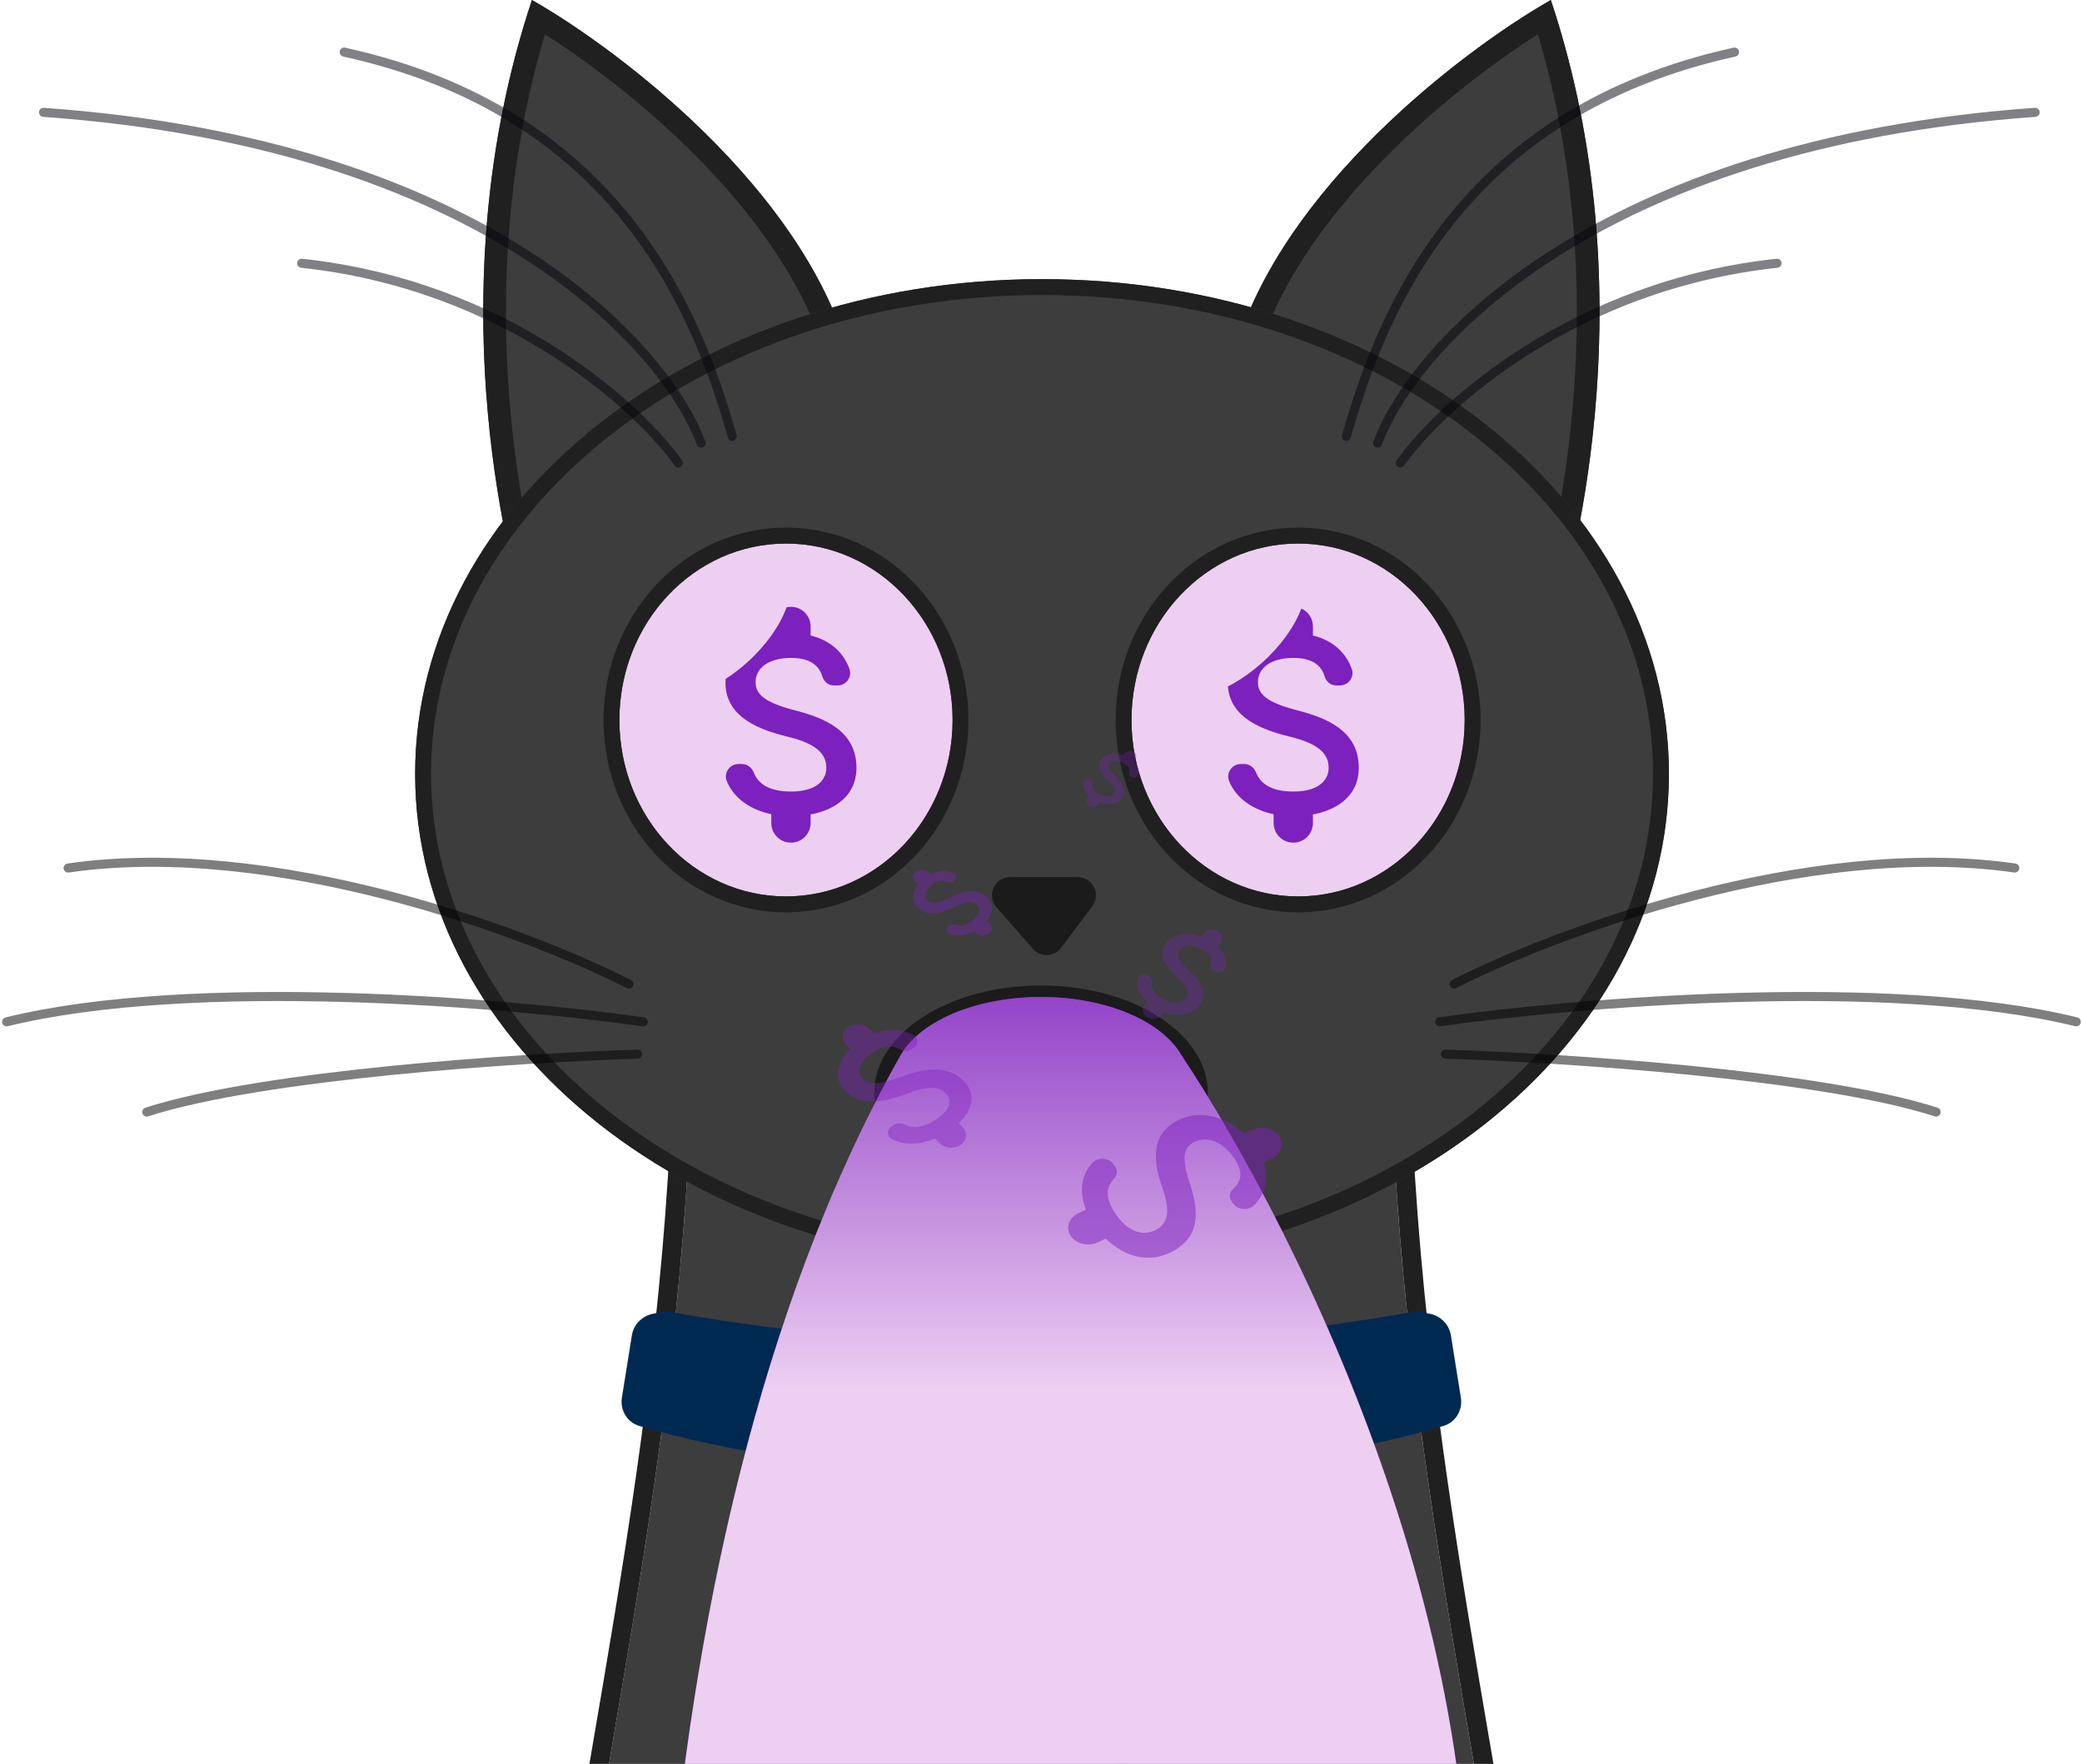<svg width="543" height="460" viewBox="0 0 543 460" fill="none" xmlns="http://www.w3.org/2000/svg">
<path d="M138.734 0C113.403 75.992 131.731 152.3 144.061 180.955C158.857 129.702 202.801 104.953 222.924 98.985C214.283 53.295 163.197 13.958 138.734 0Z" fill="#3D3D3D"/>
<path fill-rule="evenodd" clip-rule="evenodd" d="M140.659 172.199C141.817 175.473 142.963 178.403 144.061 180.955C144.928 177.95 145.896 175.035 146.954 172.21C163.929 126.864 203.981 104.603 222.924 98.985C214.857 56.329 169.795 19.21 143.94 3.111C142.101 1.966 140.359 0.927 138.734 0C138.093 1.924 137.48 3.847 136.894 5.771C116.389 73.058 129.142 139.641 140.659 172.199ZM144.048 163.647C161.458 124.08 195.607 102.778 215.978 95.094C210.878 75.736 197.79 57.334 182.531 41.731C168.752 27.641 153.609 16.249 142.116 8.955C123.954 70.009 133.64 130.396 144.048 163.647Z" fill="#202020"/>
<path d="M404.469 0C429.8 75.992 411.472 152.3 399.142 180.955C384.347 129.702 340.402 104.953 320.279 98.985C328.92 53.295 380.006 13.958 404.469 0Z" fill="#3D3D3D"/>
<path fill-rule="evenodd" clip-rule="evenodd" d="M402.545 172.199C401.386 175.473 400.241 178.403 399.142 180.955C398.275 177.95 397.307 175.035 396.249 172.21C379.275 126.864 339.222 104.603 320.279 98.985C328.346 56.329 373.408 19.21 399.263 3.111C401.103 1.966 402.844 0.927 404.469 0C405.11 1.924 405.723 3.847 406.309 5.771C426.814 73.058 414.062 139.641 402.545 172.199ZM399.155 163.647C381.746 124.08 347.596 102.778 327.225 95.094C332.325 75.736 345.413 57.334 360.672 41.731C374.451 27.641 389.594 16.249 401.087 8.955C419.249 70.009 409.563 130.396 399.155 163.647Z" fill="#202020"/>
<path fill-rule="evenodd" clip-rule="evenodd" d="M159.283 457.301C139.446 573.081 124.294 661.513 208.651 707.842H255.554H287.662H334.565C418.922 661.513 403.77 573.081 383.933 457.301C376.046 411.269 367.418 360.915 364.009 307.165C335.719 324.566 290.67 329.507 271.682 329.803L271.608 331.538L271.534 329.803C252.546 329.507 207.497 324.566 179.207 307.165C175.797 360.915 167.17 411.269 159.283 457.301Z" fill="#3D3D3D"/>
<path fill-rule="evenodd" clip-rule="evenodd" d="M207.365 712.872L206.234 712.251C184.463 700.295 168.909 685.497 158.269 668.051C147.648 650.635 142.087 630.845 139.894 609.121C135.548 566.068 144.39 514.461 154.228 457.043L154.33 456.451C162.221 410.392 170.801 360.291 174.191 306.847L174.721 298.497L181.847 302.88C195.261 311.131 212.931 316.569 229.854 319.966C246.714 323.351 262.415 324.629 271.613 324.773C280.81 324.629 296.512 323.351 313.372 319.966C330.295 316.569 347.965 311.131 361.378 302.88L368.505 298.497L369.035 306.847C372.425 360.291 381.004 410.392 388.896 456.451L388.998 457.043C398.835 514.461 407.678 566.068 403.332 609.121C401.139 630.845 395.577 650.635 384.956 668.051C374.317 685.497 358.762 700.295 336.992 712.251L335.86 712.872H207.365ZM276.567 329.646C274.796 329.729 273.163 329.78 271.687 329.803L271.613 331.537L271.539 329.803C270.063 329.78 268.429 329.729 266.658 329.646C246.913 328.723 210.091 323.853 184.072 309.95C182.405 309.059 180.783 308.132 179.212 307.165C179.092 309.046 178.967 310.923 178.835 312.796C175.199 364.434 166.899 412.88 159.288 457.301C139.45 573.081 124.299 661.513 208.656 707.842H334.57C418.927 661.513 403.775 573.081 383.938 457.301L383.938 457.3C376.327 412.88 368.026 364.434 364.391 312.796C364.259 310.923 364.133 309.046 364.014 307.165C362.443 308.132 360.821 309.059 359.154 309.95C333.135 323.853 296.313 328.723 276.567 329.646Z" fill="#202020"/>
<path d="M435.266 201.818C435.266 273.074 362.066 330.839 271.769 330.839C181.473 330.839 108.273 273.074 108.273 201.818C108.273 130.561 181.473 72.796 271.769 72.796C362.066 72.796 435.266 130.561 435.266 201.818Z" fill="#3D3D3D"/>
<path fill-rule="evenodd" clip-rule="evenodd" d="M271.769 326.696C360.746 326.696 431.123 269.925 431.123 201.818C431.123 133.71 360.746 76.939 271.769 76.939C182.793 76.939 112.416 133.71 112.416 201.818C112.416 269.925 182.793 326.696 271.769 326.696ZM271.769 330.839C362.066 330.839 435.266 273.074 435.266 201.818C435.266 130.561 362.066 72.796 271.769 72.796C181.473 72.796 108.273 130.561 108.273 201.818C108.273 273.074 181.473 330.839 271.769 330.839Z" fill="#202020"/>
<path d="M248.446 187.762C248.446 213.175 228.993 233.777 204.996 233.777C181 233.777 161.547 213.175 161.547 187.762C161.547 162.348 181 141.746 204.996 141.746C228.993 141.746 248.446 162.348 248.446 187.762Z" fill="#EDCFF2"/>
<path fill-rule="evenodd" clip-rule="evenodd" d="M252.583 187.762C252.583 215.236 231.496 237.92 204.991 237.92C178.485 237.92 157.398 215.236 157.398 187.762C157.398 160.287 178.485 137.603 204.991 137.603C231.496 137.603 252.583 160.287 252.583 187.762ZM204.991 233.777C228.987 233.777 248.44 213.175 248.44 187.762C248.44 162.348 228.987 141.746 204.991 141.746C180.994 141.746 161.541 162.348 161.541 187.762C161.541 213.175 180.994 233.777 204.991 233.777Z" fill="#202020"/>
<path d="M382.001 187.762C382.001 213.175 362.548 233.777 338.551 233.777C314.555 233.777 295.102 213.175 295.102 187.762C295.102 162.348 314.555 141.746 338.551 141.746C362.548 141.746 382.001 162.348 382.001 187.762Z" fill="#EDCFF2"/>
<path fill-rule="evenodd" clip-rule="evenodd" d="M386.146 187.762C386.146 215.236 365.059 237.92 338.553 237.92C312.048 237.92 290.961 215.236 290.961 187.762C290.961 160.287 312.048 137.603 338.553 137.603C365.059 137.603 386.146 160.287 386.146 187.762ZM338.553 233.777C362.55 233.777 382.003 213.175 382.003 187.762C382.003 162.348 362.55 141.746 338.553 141.746C314.557 141.746 295.104 162.348 295.104 187.762C295.104 213.175 314.557 233.777 338.553 233.777Z" fill="#202020"/>
<path d="M207.311 185.242C199.556 183.226 197.061 181.142 197.061 177.896C197.061 174.172 200.512 171.575 206.286 171.575C211.138 171.575 213.564 173.42 214.452 176.358C214.862 177.725 215.99 178.75 217.425 178.75H218.45C220.705 178.75 222.311 176.529 221.525 174.411C220.09 170.379 216.741 167.031 211.411 165.733V163.375C211.411 160.539 209.122 158.25 206.286 158.25C203.451 158.25 201.161 160.539 201.161 163.375V165.63C194.533 167.065 189.203 171.37 189.203 177.964C189.203 185.857 195.729 189.786 205.261 192.075C213.803 194.125 215.511 197.132 215.511 200.309C215.511 202.667 213.837 206.425 206.286 206.425C200.649 206.425 197.745 204.409 196.617 201.539C196.105 200.207 194.943 199.25 193.542 199.25H192.586C190.296 199.25 188.691 201.573 189.545 203.692C191.492 208.441 196.036 211.243 201.161 212.336V214.625C201.161 217.461 203.451 219.75 206.286 219.75C209.122 219.75 211.411 217.461 211.411 214.625V212.404C218.074 211.14 223.37 207.279 223.37 200.275C223.37 190.572 215.067 187.257 207.311 185.242Z" fill="#7C20BE"/>
<path d="M338.319 185.242C330.563 183.226 328.069 181.142 328.069 177.896C328.069 174.172 331.52 171.575 337.294 171.575C342.146 171.575 344.572 173.42 345.46 176.358C345.87 177.725 346.998 178.75 348.433 178.75H349.458C351.713 178.75 353.318 176.529 352.533 174.411C351.098 170.379 347.749 167.031 342.419 165.733V163.375C342.419 160.539 340.13 158.25 337.294 158.25C334.458 158.25 332.169 160.539 332.169 163.375V165.63C325.541 167.065 320.211 171.37 320.211 177.964C320.211 185.857 326.737 189.786 336.269 192.075C344.811 194.125 346.519 197.132 346.519 200.309C346.519 202.667 344.845 206.425 337.294 206.425C331.657 206.425 328.753 204.409 327.625 201.539C327.113 200.207 325.951 199.25 324.55 199.25H323.593C321.304 199.25 319.698 201.573 320.553 203.692C322.5 208.441 327.044 211.243 332.169 212.336V214.625C332.169 217.461 334.458 219.75 337.294 219.75C340.13 219.75 342.419 217.461 342.419 214.625V212.404C349.082 211.14 354.378 207.279 354.378 200.275C354.378 190.572 346.075 187.257 338.319 185.242Z" fill="#7C20BE"/>
<path fill-rule="evenodd" clip-rule="evenodd" d="M170.849 342.522C172.036 342.034 173.373 341.871 174.726 342.118C197.053 346.194 232.686 350.637 271.6 351.296C310.515 350.637 346.148 346.194 368.475 342.118C369.828 341.871 371.165 342.034 372.352 342.522C375.345 342.872 377.909 345.128 378.412 348.273L381.004 364.474C381.526 367.736 379.665 370.903 376.502 371.856C355.684 378.128 318.149 385.014 271.6 384.669C225.052 385.014 187.517 378.128 166.699 371.856C163.536 370.903 161.675 367.736 162.197 364.474L164.789 348.273C165.292 345.128 167.856 342.872 170.849 342.522Z" fill="#002952"/>
<path fill-rule="evenodd" clip-rule="evenodd" d="M289.469 694.19C289.339 694.208 289.22 694.121 289.203 693.992C278.765 617.617 287.79 494.94 293.706 442.097C293.769 441.529 294.279 441.153 294.847 441.217C295.415 441.282 295.828 441.762 295.764 442.331C290.04 493.461 281.43 609.811 290.311 686.232C290.582 688.559 293.852 689.648 295.933 688.573C297.919 687.547 300.365 686.701 303.338 686.09C303.978 685.958 304.604 686.37 304.736 687.011C304.867 687.651 304.455 688.277 303.815 688.409C295.305 690.158 292.143 693.744 291.274 697.161C290.413 700.549 291.673 704.232 293.275 706.761C293.36 706.894 293.501 706.977 293.648 707.034C297.56 708.553 304.565 710.403 312.735 710.942C320.904 711.482 330.156 710.705 338.618 707.051C339.218 706.792 339.915 707.068 340.174 707.668C340.433 708.268 340.157 708.965 339.557 709.224C330.644 713.073 320.987 713.86 312.579 713.305C304.172 712.75 296.93 710.848 292.791 709.241C292.491 709.124 292.188 708.973 291.914 708.803C291.777 708.718 291.656 708.604 291.56 708.462C289.65 705.644 287.842 701.055 288.98 696.578C289.156 695.883 289.401 695.203 289.719 694.541C289.802 694.367 289.66 694.164 289.469 694.19ZM217.523 686.407C217.523 687.06 216.993 687.59 216.339 687.59C212.622 687.59 209.891 688.382 207.92 689.59C205.956 690.793 204.679 692.45 203.925 694.305C202.395 698.068 203.023 702.665 204.63 705.71C204.935 706.288 204.714 707.004 204.136 707.309C203.557 707.615 202.841 707.393 202.536 706.815C200.659 703.259 199.897 697.928 201.732 693.414C202.661 691.129 204.254 689.06 206.683 687.572C206.957 687.404 207.241 687.244 207.535 687.092C207.594 687.061 207.575 686.971 207.509 686.967C207.473 686.965 207.446 686.936 207.448 686.901C210.95 621.006 190.969 517.566 180.294 473.019C180.161 472.463 180.51 471.934 181.066 471.8C181.622 471.666 182.174 471.977 182.308 472.533C192.738 516.061 212.11 616.009 209.724 682.339C209.656 684.22 211.513 685.613 213.381 685.391C214.311 685.28 215.296 685.223 216.339 685.223C216.993 685.223 217.523 685.753 217.523 686.407ZM252.52 708.752C252.25 708.95 251.94 709.12 251.628 709.241C247.489 710.848 240.248 712.75 231.84 713.305C223.432 713.86 213.775 713.073 204.862 709.224C204.262 708.965 203.986 708.268 204.245 707.668C204.504 707.068 205.201 706.792 205.801 707.051C214.263 710.705 223.515 711.482 231.684 710.942C239.855 710.403 246.859 708.553 250.771 707.034C250.801 707.022 250.831 707.012 250.862 707.003C250.874 706.999 250.887 706.996 250.9 706.992C250.925 706.986 250.947 706.971 250.962 706.949C252.62 704.417 253.967 700.635 253.084 697.161C252.215 693.744 249.053 690.158 240.543 688.409C239.903 688.277 239.491 687.651 239.622 687.011C239.754 686.37 240.38 685.958 241.02 686.09C243.722 686.645 245.989 687.395 247.87 688.297C249.846 689.245 252.64 688.19 252.892 686.013C261.731 609.589 253.133 493.413 247.414 442.331C247.35 441.762 247.763 441.282 248.331 441.217C248.899 441.153 249.409 441.529 249.472 442.098C255.351 494.603 264.298 616.056 254.173 692.526C254.091 693.143 254.239 693.751 254.523 694.306C254.898 695.041 255.181 695.801 255.378 696.578C256.516 701.055 254.707 705.644 252.798 708.462C252.72 708.577 252.626 708.674 252.52 708.752ZM326.835 686.407C326.835 687.06 327.365 687.59 328.019 687.59C331.736 687.59 334.467 688.382 336.438 689.59C338.401 690.793 339.679 692.45 340.433 694.305C341.962 698.068 341.335 702.665 339.728 705.71C339.423 706.288 339.644 707.004 340.222 707.309C340.8 707.615 341.516 707.393 341.822 706.815C343.699 703.259 344.461 697.928 342.626 693.414C341.697 691.129 340.103 689.06 337.675 687.572C337.529 687.482 337.38 687.395 337.229 687.31C336.331 686.808 335.679 685.944 335.632 684.917C332.626 618.948 352.316 517.121 362.884 473.019C363.017 472.463 362.668 471.934 362.112 471.8C361.556 471.666 361.004 471.977 360.87 472.533C350.443 516.049 331.079 615.954 333.452 682.285C333.516 684.08 331.825 685.437 330.034 685.299C329.388 685.249 328.716 685.223 328.019 685.223C327.365 685.223 326.835 685.753 326.835 686.407Z" fill="#202020"/>
<path fill-rule="evenodd" clip-rule="evenodd" d="M294.737 442.247C294.738 442.236 294.739 442.226 294.74 442.215ZM292.682 441.982C292.814 440.801 293.877 440.065 294.969 440.188C296.062 440.312 296.931 441.267 296.799 442.446C291.076 493.566 282.479 609.816 291.346 686.112C291.422 686.772 291.938 687.371 292.822 687.712C293.705 688.053 294.729 688.032 295.464 687.653C297.549 686.575 300.089 685.702 303.135 685.075C304.335 684.828 305.509 685.601 305.756 686.802C306.003 688.003 305.229 689.176 304.029 689.423C295.742 691.127 293.019 694.524 292.284 697.416C291.532 700.371 292.597 703.694 294.082 706.089C297.905 707.566 304.779 709.379 312.809 709.909C320.874 710.441 329.949 709.669 338.213 706.1C338.333 706.048 338.456 706.008 338.579 705.978C338.612 705.722 338.69 705.468 338.818 705.227C340.306 702.406 340.875 698.129 339.479 694.695C338.801 693.028 337.662 691.552 335.902 690.473C334.128 689.386 331.595 688.626 328.024 688.626C326.799 688.626 325.805 687.632 325.805 686.407C325.805 685.181 326.799 684.187 328.024 684.187C328.747 684.187 329.445 684.214 330.12 684.266C331.415 684.366 332.461 683.384 332.423 682.322C330.044 615.841 349.438 515.818 359.869 472.292C360.145 471.138 361.29 470.535 362.36 470.793C363.432 471.051 364.173 472.109 363.897 473.26C353.331 517.355 333.673 619.058 336.672 684.869C336.699 685.462 337.081 686.037 337.74 686.407C337.904 686.498 338.064 686.592 338.221 686.689C340.854 688.302 342.586 690.552 343.591 693.023C345.56 697.867 344.738 703.519 342.743 707.298C342.432 707.887 341.895 708.278 341.295 708.422C341.197 709.172 340.718 709.853 339.973 710.175C330.863 714.109 321.029 714.9 312.516 714.338C304.005 713.776 296.66 711.852 292.422 710.206C292.062 710.067 291.702 709.887 291.373 709.683C291.115 709.523 290.887 709.307 290.708 709.043C288.714 706.099 286.741 701.202 287.982 696.323C288.113 695.806 288.279 695.295 288.481 694.793C288.326 694.616 288.217 694.391 288.182 694.132C277.725 617.619 286.765 494.83 292.682 441.982ZM248.22 440.188C249.313 440.065 250.375 440.801 250.507 441.982C256.386 494.494 265.348 616.056 255.205 692.662C255.157 693.023 255.238 693.418 255.451 693.835C255.862 694.641 256.171 695.473 256.387 696.323C257.628 701.202 255.655 706.099 253.661 709.043C253.516 709.257 253.339 709.439 253.139 709.586C252.795 709.839 252.404 710.052 252.008 710.206C247.77 711.852 240.425 713.776 231.914 714.338C223.401 714.9 213.567 714.109 204.457 710.175C203.717 709.855 203.239 709.18 203.137 708.436C202.512 708.305 201.947 707.908 201.626 707.298C199.631 703.519 198.809 697.867 200.778 693.023C201.783 690.552 203.515 688.302 206.148 686.689C206.243 686.63 206.339 686.573 206.437 686.516C209.846 620.77 189.948 517.727 179.292 473.26C179.017 472.109 179.757 471.051 180.829 470.793C181.899 470.535 183.044 471.138 183.32 472.292C193.753 515.83 213.156 615.895 210.765 682.376C210.725 683.486 211.884 684.526 213.265 684.362C214.238 684.247 215.264 684.187 216.345 684.187C217.57 684.187 218.564 685.181 218.564 686.407C218.564 687.632 217.57 688.626 216.345 688.626C212.774 688.626 210.241 689.386 208.467 690.473C206.707 691.552 205.568 693.028 204.89 694.695C203.494 698.129 204.063 702.406 205.551 705.227C205.677 705.464 205.754 705.713 205.788 705.964C205.933 705.994 206.076 706.039 206.217 706.1C214.482 709.669 223.557 710.441 231.622 709.909C239.595 709.383 246.43 707.591 250.268 706.12C251.759 703.728 252.841 700.387 252.085 697.416C251.35 694.524 248.627 691.127 240.34 689.423C239.14 689.176 238.366 688.003 238.613 686.802C238.86 685.601 240.034 684.828 241.234 685.075C244.003 685.644 246.352 686.418 248.323 687.363C249.014 687.694 249.894 687.687 250.626 687.374C251.351 687.065 251.796 686.526 251.869 685.894C260.694 609.594 252.108 493.517 246.39 442.446C246.258 441.268 247.126 440.312 248.22 440.188ZM250.571 706.012C250.595 706.004 250.618 705.997 250.642 705.991L250.906 706.992L251.168 707.994L251.164 707.995L251.163 707.995C251.16 707.997 251.156 707.998 251.151 708L250.776 707.034L250.667 706.752M251.169 707.994L250.906 706.992L250.643 705.99C250.643 705.99 250.642 705.99 250.642 705.991C250.63 705.994 250.618 705.997 250.606 706M251.169 707.994C251.419 707.928 251.666 707.771 251.834 707.516C253.575 704.859 255.076 700.772 254.093 696.906C253.091 692.964 249.49 689.19 240.757 687.394C240.677 687.378 240.626 687.299 240.642 687.219C240.659 687.139 240.737 687.088 240.817 687.104C243.452 687.646 245.636 688.372 247.428 689.231C248.713 689.847 250.219 689.801 251.44 689.279C252.664 688.756 253.739 687.686 253.924 686.151C253.68 688.262 253.423 690.342 253.151 692.39C253.036 693.264 253.252 694.083 253.606 694.777C253.945 695.441 254.201 696.129 254.38 696.833C255.416 700.908 253.771 705.188 251.946 707.881C251.936 707.897 251.924 707.908 251.912 707.917C251.716 708.061 251.487 708.187 251.258 708.275C247.219 709.844 240.081 711.723 231.777 712.271C223.474 712.819 213.994 712.037 205.278 708.273C205.203 708.241 205.169 708.154 205.201 708.079C205.234 708.004 205.321 707.969 205.396 708.002C214.055 711.741 223.484 712.522 231.758 711.976C240.032 711.43 247.141 709.557 251.151 708L250.776 707.034M251.168 707.994C251.169 707.994 251.169 707.994 251.169 707.994L251.168 707.994ZM290.163 693.329C290.701 693.655 290.954 694.372 290.658 694.989C290.37 695.587 290.149 696.203 289.989 696.833C288.953 700.908 290.598 705.188 292.423 707.881C292.436 707.9 292.451 707.914 292.466 707.923C292.685 708.059 292.93 708.182 293.172 708.275C297.211 709.844 304.349 711.723 312.653 712.271C320.957 712.819 330.436 712.037 339.152 708.273C339.227 708.241 339.261 708.154 339.229 708.079C339.197 708.004 339.109 707.969 339.034 708.002C330.375 711.741 320.946 712.522 312.672 711.976C304.398 711.43 297.29 709.557 293.279 708C293.052 707.911 292.665 707.724 292.406 707.315C290.724 704.661 289.317 700.679 290.276 696.906C291.278 692.964 294.879 689.19 303.612 687.394C303.692 687.378 303.743 687.299 303.727 687.219C303.71 687.139 303.632 687.088 303.552 687.104C300.652 687.701 298.299 688.52 296.414 689.493C295.067 690.189 293.415 690.161 292.076 689.645C290.74 689.129 289.489 688.025 289.29 686.365C289.564 688.725 289.855 691.048 290.163 693.329ZM361.875 472.807C351.447 516.332 332.124 616.091 334.493 682.248C334.493 682.253 334.493 682.259 334.493 682.264C334.573 684.783 332.242 686.508 329.96 686.331C329.341 686.283 328.696 686.259 328.024 686.259C327.943 686.259 327.876 686.325 327.876 686.407C327.876 686.488 327.943 686.555 328.024 686.555C331.888 686.555 334.816 687.379 336.984 688.707C339.152 690.035 340.567 691.872 341.398 693.915C343.061 698.007 342.375 702.925 340.649 706.193C340.611 706.266 340.639 706.355 340.711 706.393C340.784 706.432 340.873 706.404 340.911 706.332C342.67 702.999 343.373 697.989 341.672 693.804C340.82 691.707 339.364 689.818 337.139 688.455C337.005 688.372 336.868 688.292 336.728 688.214C335.592 687.578 334.67 686.426 334.603 684.964C334.562 684.07 334.526 683.17 334.493 682.264C334.493 682.259 334.493 682.253 334.493 682.248C332.125 616.084 351.448 516.329 361.875 472.807ZM208.509 686.558C208.734 687.055 208.595 687.713 208.016 688.012C207.744 688.152 207.482 688.3 207.23 688.455C205.005 689.818 203.549 691.707 202.697 693.804C200.996 697.989 201.699 702.999 203.458 706.332C203.496 706.404 203.585 706.432 203.658 706.393C203.73 706.355 203.758 706.266 203.719 706.193C201.994 702.925 201.308 698.007 202.971 693.915C203.802 691.872 205.217 690.035 207.385 688.707C209.553 687.379 212.481 686.555 216.345 686.555C216.426 686.555 216.492 686.488 216.492 686.407C216.492 686.325 216.426 686.259 216.345 686.259C215.34 686.259 214.395 686.314 213.509 686.419C211.156 686.699 208.608 684.959 208.694 682.316C208.642 683.746 208.581 685.161 208.509 686.558Z" fill="#202020"/>
<path d="M281.092 228.746H263.439C259.367 228.746 257.195 233.546 259.882 236.606L269.405 247.448C271.389 249.706 274.947 249.568 276.751 247.164L284.88 236.322C287.221 233.2 284.994 228.746 281.092 228.746Z" fill="#1B1B1B"/>
<path d="M265.703 352.737C265.703 349.468 268.353 346.819 271.622 346.819C274.89 346.819 277.54 349.468 277.54 352.737V382.033C277.54 385.302 274.89 387.952 271.622 387.952C268.353 387.952 265.703 385.302 265.703 382.033V352.737Z" fill="#A5A5A5"/>
<path d="M248.834 411.206C248.733 411.199 248.635 411.191 248.539 411.181C248.636 411.189 248.734 411.197 248.834 411.206C255.183 411.636 271.769 406.606 271.769 387.952C271.769 406.606 288.354 411.636 294.704 411.206C294.803 411.197 294.901 411.189 294.999 411.181C294.903 411.191 294.805 411.199 294.704 411.206C286.917 411.907 272.23 417.164 271.769 432.875C271.784 433.377 271.784 433.888 271.769 434.411C271.754 433.888 271.754 433.377 271.769 432.875C271.308 417.164 256.621 411.907 248.834 411.206Z" fill="#FFE72F"/>
<g opacity="0.5">
<path fill-rule="evenodd" clip-rule="evenodd" d="M88.614 13.335C88.755 12.697 89.386 12.293 90.025 12.434C125.317 20.201 148.413 36.75 163.906 55.756C179.38 74.74 187.223 96.118 192.119 113.483C192.296 114.112 191.93 114.766 191.301 114.944C190.672 115.121 190.018 114.755 189.84 114.126C184.981 96.891 177.248 75.871 162.071 57.252C146.913 38.656 124.282 22.397 89.516 14.746C88.878 14.605 88.474 13.974 88.614 13.335Z" fill="#02020B"/>
<path fill-rule="evenodd" clip-rule="evenodd" d="M77.499 68.527C77.569 67.877 78.152 67.407 78.802 67.477C132.191 73.2 167.057 104.826 177.886 120.049C178.265 120.582 178.14 121.321 177.608 121.7C177.075 122.079 176.336 121.954 175.957 121.422C165.455 106.658 131.161 75.471 78.55 69.831C77.9 69.761 77.429 69.177 77.499 68.527Z" fill="#02020B"/>
<path fill-rule="evenodd" clip-rule="evenodd" d="M10.175 29.212C10.221 28.56 10.788 28.069 11.44 28.116C126.447 36.305 174.372 89.231 183.952 115.147C184.178 115.76 183.865 116.441 183.252 116.667C182.639 116.894 181.958 116.581 181.731 115.967C172.569 91.182 125.662 38.622 11.271 30.477C10.62 30.43 10.129 29.864 10.175 29.212Z" fill="#02020B"/>
</g>
<g opacity="0.5">
<path fill-rule="evenodd" clip-rule="evenodd" d="M453.518 13.335C453.378 12.697 452.746 12.293 452.108 12.434C416.816 20.201 393.72 36.75 378.227 55.756C362.753 74.74 354.91 96.118 350.014 113.483C349.836 114.112 350.203 114.766 350.832 114.944C351.461 115.121 352.115 114.755 352.292 114.126C357.151 96.891 364.885 75.871 380.062 57.252C395.22 38.656 417.851 22.397 452.617 14.746C453.255 14.605 453.659 13.974 453.518 13.335Z" fill="#02020B"/>
<path fill-rule="evenodd" clip-rule="evenodd" d="M464.634 68.527C464.564 67.877 463.981 67.407 463.331 67.477C409.942 73.2 375.076 104.826 364.247 120.049C363.868 120.582 363.992 121.321 364.525 121.7C365.058 122.079 365.797 121.954 366.176 121.422C376.677 106.658 410.972 75.471 463.583 69.831C464.233 69.761 464.703 69.177 464.634 68.527Z" fill="#02020B"/>
<path fill-rule="evenodd" clip-rule="evenodd" d="M531.958 29.212C531.911 28.56 531.345 28.069 530.693 28.116C415.686 36.305 367.761 89.231 358.181 115.147C357.954 115.76 358.268 116.441 358.881 116.667C359.494 116.894 360.175 116.581 360.402 115.967C369.563 91.182 416.471 38.622 530.861 30.477C531.513 30.43 532.004 29.864 531.958 29.212Z" fill="#02020B"/>
</g>
<g opacity="0.5">
<path fill-rule="evenodd" clip-rule="evenodd" d="M441.571 232.419C414.967 239.317 391.863 248.869 378.694 255.581C378.112 255.877 377.881 256.59 378.177 257.173C378.474 257.755 379.187 257.987 379.77 257.69C392.788 251.055 415.731 241.564 442.165 234.711C468.609 227.854 498.45 223.662 525.302 227.54C525.949 227.633 526.549 227.185 526.643 226.538C526.736 225.891 526.287 225.29 525.64 225.197C498.349 221.256 468.163 225.524 441.571 232.419Z" fill="black"/>
<path fill-rule="evenodd" clip-rule="evenodd" d="M375.788 274.873C375.768 275.527 376.281 276.073 376.934 276.093C391.905 276.561 416.269 277.876 440.684 280.301C465.131 282.729 489.516 286.259 504.593 291.128C505.215 291.329 505.882 290.988 506.083 290.366C506.284 289.744 505.942 289.077 505.32 288.876C489.977 283.92 465.363 280.373 440.918 277.945C416.442 275.515 392.024 274.196 377.008 273.727C376.355 273.707 375.808 274.22 375.788 274.873Z" fill="black"/>
<path fill-rule="evenodd" clip-rule="evenodd" d="M453.308 258.942C422.23 259.815 392.875 262.808 375.325 265.305C374.678 265.397 374.228 265.996 374.32 266.643C374.412 267.29 375.012 267.74 375.659 267.648C393.127 265.163 422.393 262.179 453.375 261.308C484.379 260.437 516.997 261.688 541.222 267.626C541.857 267.782 542.498 267.393 542.653 266.758C542.809 266.123 542.42 265.482 541.785 265.327C517.242 259.31 484.364 258.07 453.308 258.942Z" fill="black"/>
</g>
<g opacity="0.5">
<path fill-rule="evenodd" clip-rule="evenodd" d="M101.671 232.419C128.275 239.317 151.379 248.869 164.548 255.581C165.13 255.877 165.362 256.59 165.065 257.173C164.768 257.755 164.055 257.987 163.473 257.69C150.454 251.055 127.511 241.564 101.077 234.711C74.633 227.854 44.792 223.662 17.94 227.54C17.293 227.633 16.693 227.185 16.599 226.538C16.506 225.891 16.955 225.29 17.602 225.197C44.893 221.256 75.079 225.524 101.671 232.419Z" fill="black"/>
<path fill-rule="evenodd" clip-rule="evenodd" d="M167.454 274.873C167.475 275.527 166.962 276.073 166.308 276.093C151.337 276.561 126.973 277.876 102.558 280.301C78.112 282.729 53.726 286.259 38.649 291.128C38.027 291.329 37.36 290.988 37.159 290.366C36.958 289.744 37.3 289.077 37.922 288.876C53.266 283.92 77.88 280.373 102.324 277.945C126.8 275.515 151.218 274.196 166.234 273.727C166.888 273.707 167.434 274.22 167.454 274.873Z" fill="black"/>
<path fill-rule="evenodd" clip-rule="evenodd" d="M89.934 258.942C121.012 259.815 150.367 262.808 167.917 265.305C168.564 265.397 169.014 265.996 168.922 266.643C168.83 267.29 168.231 267.74 167.583 267.648C150.115 265.163 120.849 262.179 89.868 261.308C58.864 260.437 26.245 261.688 2.02 267.626C1.386 267.782 0.745 267.393 0.589 266.758C0.433 266.123 0.822 265.482 1.457 265.327C26 259.31 58.878 258.07 89.934 258.942Z" fill="black"/>
</g>
<g style="mix-blend-mode:overlay">
<path d="M204.315 147.368C208.973 152.609 204.657 164.049 194.676 172.921C184.694 181.792 172.826 184.736 168.168 179.495C163.51 174.254 167.826 162.814 177.808 153.942C187.789 145.071 199.657 142.128 204.315 147.368Z" fill="#EDCFF2"/>
</g>
<g style="mix-blend-mode:overlay">
<path d="M338.69 147.368C343.348 152.609 339.032 164.049 329.051 172.921C319.069 181.792 307.201 184.736 302.543 179.495C297.885 174.254 302.201 162.814 312.183 153.942C322.164 145.071 334.032 142.128 338.69 147.368Z" fill="#EDCFF2"/>
</g>
<ellipse cx="271.5" cy="285" rx="43.5" ry="28" fill="#1B1B1B"/>
<g filter="url(#filter0_f_1079_2868)">
<path fill-rule="evenodd" clip-rule="evenodd" d="M234.553 275.786C239.246 266.662 254.01 260 271.496 260C288.554 260 303.021 266.339 308.076 275.12C338.529 320.859 396.554 436.244 380.04 540.877C363.511 645.602 359.378 685.261 359.378 692H177.753C166.084 607.257 160.829 407.21 234.553 275.786Z" fill="#7C20BE"/>
</g>
<path fill-rule="evenodd" clip-rule="evenodd" d="M234.553 275.786C239.246 266.662 254.01 260 271.496 260C288.554 260 303.021 266.339 308.076 275.12C338.529 320.859 396.554 436.244 380.04 540.877C363.511 645.602 359.378 685.261 359.378 692H177.753C166.084 607.257 160.829 407.21 234.553 275.786Z" fill="url(#paint0_linear_1079_2868)"/>
<g style="mix-blend-mode:darken" opacity="0.4">
<path d="M247.512 234.155C244.452 235.654 243.019 235.761 242.003 234.913C240.836 233.941 241.104 232.363 242.912 230.855C244.431 229.589 245.768 229.437 246.966 229.972C247.523 230.222 248.197 230.195 248.646 229.821L248.967 229.553C249.673 228.965 249.48 227.966 248.571 227.618C246.859 226.94 244.763 226.94 242.687 227.992L241.949 227.377C241.061 226.637 239.628 226.637 238.74 227.377C237.852 228.117 237.852 229.312 238.74 230.053L239.446 230.641C237.82 232.746 237.499 235.261 239.563 236.983C242.035 239.043 245.308 238.365 249.01 236.474C252.326 234.78 253.802 235.119 254.797 235.948C255.536 236.563 256.188 237.982 253.824 239.953C252.059 241.424 250.518 241.656 249.267 241.201C248.689 240.987 248.026 241.041 247.587 241.406L247.287 241.656C246.571 242.254 246.795 243.279 247.726 243.609C249.823 244.341 252.123 243.886 254.07 242.833L254.787 243.431C255.675 244.171 257.108 244.171 257.996 243.431C258.884 242.691 258.884 241.496 257.996 240.755L257.301 240.176C258.991 238.106 259.44 235.716 257.247 233.888C254.209 231.355 250.572 232.657 247.512 234.155Z" fill="#7C20BE"/>
</g>
<g style="mix-blend-mode:darken" opacity="0.3">
<path d="M290.891 202.421C289.138 200.752 288.843 199.887 289.449 199.144C290.145 198.292 291.577 198.235 293.162 199.134C294.494 199.889 294.816 200.689 294.511 201.5C294.368 201.877 294.486 202.287 294.88 202.51L295.162 202.67C295.781 203.021 296.636 202.763 296.816 202.156C297.175 201.009 296.881 199.722 295.66 198.595L296.101 198.055C296.63 197.406 296.43 196.526 295.651 196.084C294.872 195.642 293.816 195.81 293.287 196.459L292.866 196.975C290.778 196.271 288.511 196.427 287.279 197.936C285.805 199.743 286.863 201.658 289.052 203.666C291.014 205.465 290.922 206.42 290.328 207.147C289.888 207.686 288.726 208.286 286.653 207.11C285.106 206.232 284.685 205.319 284.911 204.486C285.02 204.102 284.879 203.702 284.495 203.484L284.232 203.335C283.604 202.978 282.729 203.26 282.568 203.878C282.215 205.268 282.94 206.617 284.142 207.665L283.715 208.189C283.185 208.838 283.386 209.719 284.165 210.16C284.943 210.602 285.999 210.434 286.529 209.785L286.944 209.277C289.009 210.025 291.184 209.966 292.492 208.363C294.304 206.142 292.644 204.09 290.891 202.421Z" fill="#7C20BE"/>
</g>
<g style="mix-blend-mode:darken" opacity="0.32">
<path d="M309.998 252.959C307.202 250.296 306.73 248.916 307.697 247.73C308.807 246.371 311.092 246.28 313.621 247.714C315.746 248.919 316.259 250.196 315.773 251.489C315.545 252.09 315.734 252.744 316.362 253.101L316.811 253.355C317.799 253.916 319.164 253.504 319.451 252.535C320.024 250.706 319.555 248.652 317.607 246.854L318.309 245.993C319.154 244.957 318.834 243.553 317.592 242.848C316.35 242.144 314.665 242.411 313.82 243.447L313.148 244.27C309.817 243.147 306.2 243.395 304.235 245.803C301.883 248.685 303.571 251.741 307.064 254.945C310.195 257.815 310.047 259.338 309.1 260.498C308.398 261.359 306.544 262.315 303.237 260.44C300.768 259.039 300.097 257.582 300.458 256.254C300.631 255.64 300.407 255.002 299.793 254.654L299.374 254.416C298.372 253.848 296.976 254.297 296.719 255.283C296.157 257.501 297.312 259.653 299.231 261.325L298.549 262.161C297.704 263.196 298.025 264.601 299.267 265.305C300.509 266.01 302.194 265.743 303.039 264.707L303.7 263.896C306.995 265.089 310.465 264.995 312.552 262.438C315.443 258.894 312.795 255.622 309.998 252.959Z" fill="#7C20BE"/>
</g>
<g style="mix-blend-mode:darken" opacity="0.41">
<path d="M234.694 280.923C229.08 282.986 226.592 282.93 225.05 281.305C223.281 279.441 224.12 276.775 227.587 274.488C230.5 272.567 232.833 272.53 234.762 273.649C235.658 274.171 236.822 274.237 237.683 273.669L238.299 273.263C239.653 272.37 239.562 270.622 238.084 269.873C235.307 268.423 231.706 268.073 227.889 269.534L226.769 268.354C225.422 266.934 222.96 266.695 221.258 267.818C219.555 268.941 219.268 270.993 220.615 272.413L221.686 273.542C218.388 276.885 217.232 281.15 220.364 284.451C224.113 288.402 229.898 287.785 236.709 285.156C242.812 282.8 245.266 283.628 246.775 285.219C247.895 286.399 248.675 288.943 244.141 291.934C240.756 294.166 238.055 294.307 236.014 293.317C235.074 292.853 233.922 292.834 233.081 293.389L232.506 293.767C231.132 294.674 231.271 296.473 232.79 297.195C236.215 298.801 240.275 298.404 243.871 296.922L244.959 298.068C246.306 299.487 248.768 299.727 250.47 298.604C252.173 297.481 252.46 295.428 251.113 294.009L250.058 292.897C253.458 289.626 254.804 285.596 251.477 282.09C246.868 277.232 240.309 278.861 234.694 280.923Z" fill="#7C20BE"/>
</g>
<g style="mix-blend-mode:darken" opacity="0.5">
<path d="M310.253 308.461C308.081 301.9 308.649 299.18 311.513 297.802C314.799 296.22 318.848 297.656 321.789 301.903C324.261 305.472 323.869 308.04 321.729 309.941C320.732 310.823 320.402 312.088 321.133 313.143L321.655 313.897C322.803 315.556 325.581 315.794 327.05 314.316C329.876 311.549 331.124 307.664 329.555 303.192L331.635 302.191C334.137 300.986 334.991 298.33 333.546 296.244C332.101 294.158 328.916 293.447 326.414 294.651L324.424 295.609C319.781 291.343 313.268 289.25 307.45 292.051C300.486 295.402 300.344 301.871 303.18 309.855C305.722 317.009 303.94 319.542 301.136 320.892C299.056 321.893 294.887 322.258 291.041 316.703C288.169 312.557 288.468 309.564 290.426 307.516C291.341 306.573 291.593 305.313 290.88 304.282L290.392 303.578C289.226 301.895 286.358 301.7 284.924 303.228C281.726 306.677 281.569 311.21 283.215 315.444L281.195 316.416C278.693 317.62 277.84 320.276 279.284 322.362C280.729 324.448 283.915 325.16 286.417 323.956L288.376 323.012C292.885 327.376 298.99 329.632 305.169 326.658C313.731 322.537 312.425 315.022 310.253 308.461Z" fill="#7C20BE"/>
</g>
<defs>
<filter id="filter0_f_1079_2868" x="144.398" y="233.5" width="265.039" height="485" filterUnits="userSpaceOnUse" color-interpolation-filters="sRGB">
<feFlood flood-opacity="0" result="BackgroundImageFix"/>
<feBlend mode="normal" in="SourceGraphic" in2="BackgroundImageFix" result="shape"/>
<feGaussianBlur stdDeviation="13.25" result="effect1_foregroundBlur_1079_2868"/>
</filter>
<linearGradient id="paint0_linear_1079_2868" x1="276.996" y1="233.5" x2="276.996" y2="362" gradientUnits="userSpaceOnUse">
<stop stop-color="#7C20BE"/>
<stop offset="1" stop-color="#EDCFF2"/>
</linearGradient>
</defs>
</svg>
